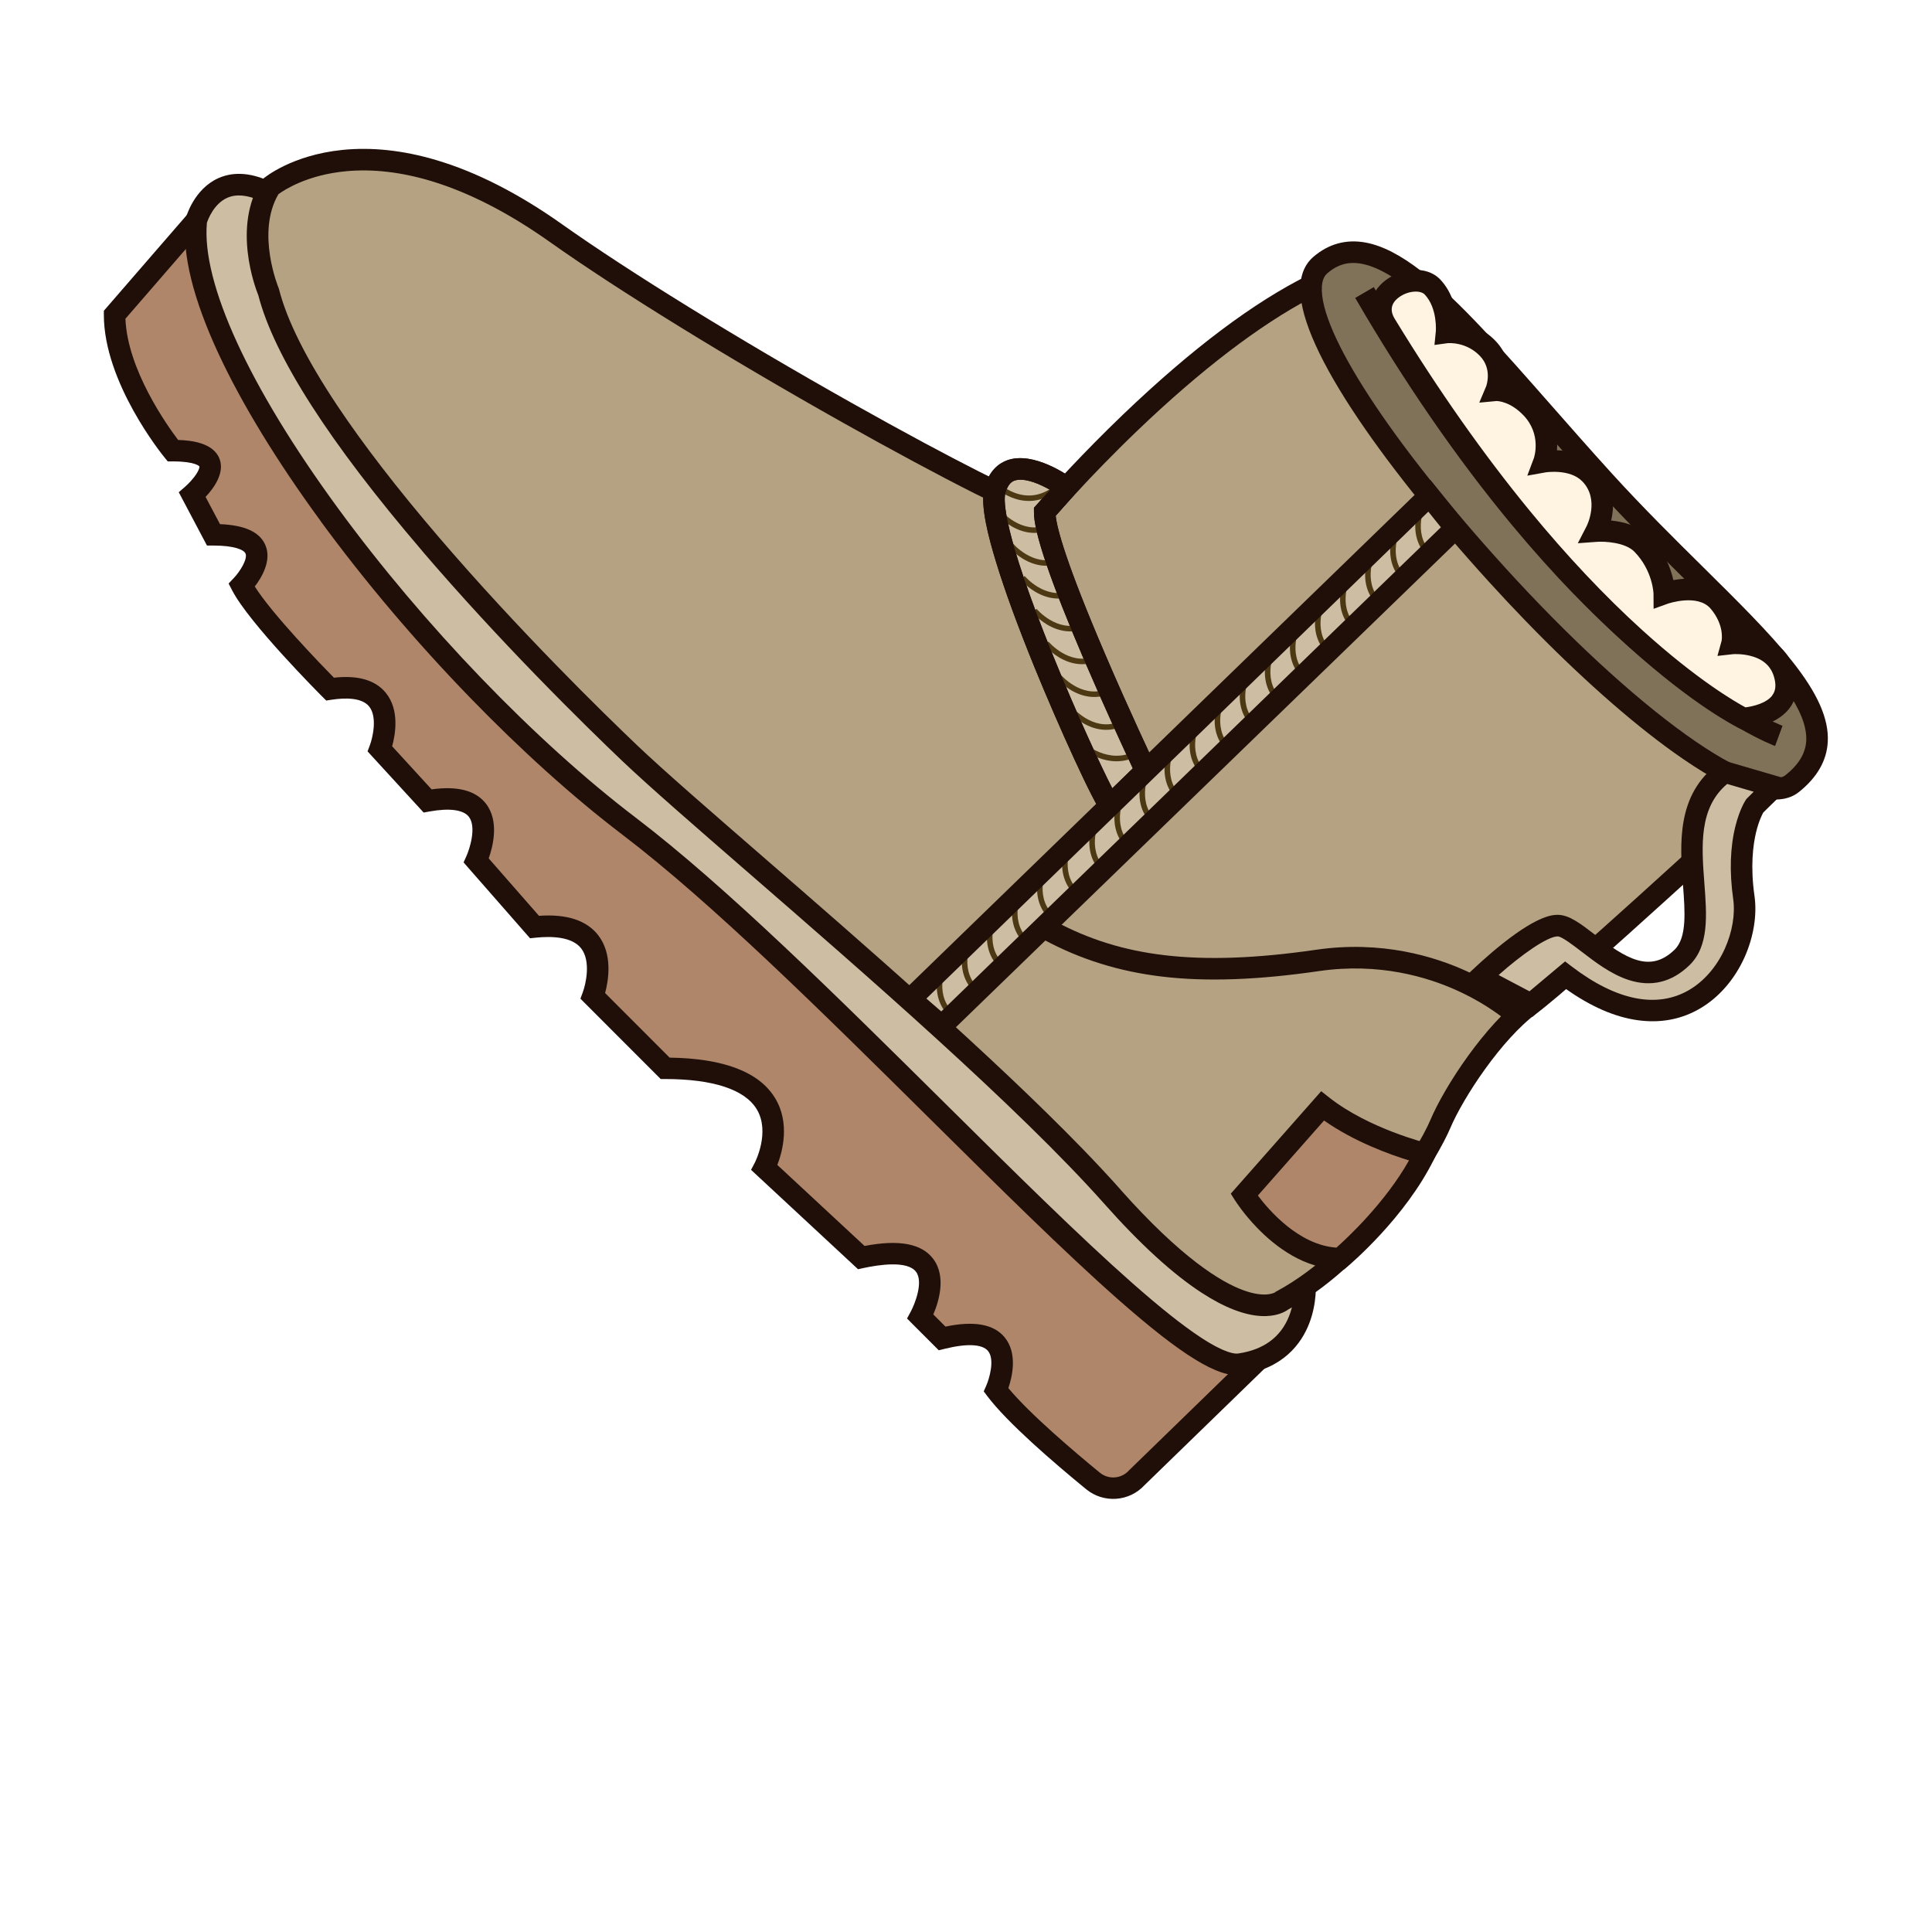 <?xml version="1.0" encoding="UTF-8"?>
<svg id="Layer_3" xmlns="http://www.w3.org/2000/svg" width="40" height="40" xmlns:xlink="http://www.w3.org/1999/xlink" version="1.1" viewBox="0 0 40 40">
  <!-- Generator: Adobe Illustrator 29.7.1, SVG Export Plug-In . SVG Version: 2.1.1 Build 8)  -->
  <defs>
    <filter id="drop-shadow-1" x="-2.011" y=".695" width="44.16" height="36.72" filterUnits="userSpaceOnUse">
      <feOffset dx="0" dy="2"/>
      <feGaussianBlur result="blur" stdDeviation="1"/>
      <feFlood flood-color="#000" flood-opacity=".4"/>
      <feComposite in2="blur" operator="in"/>
      <feComposite in="SourceGraphic"/>
    </filter>
  </defs>
  <path d="M37.172,20.295c.279-.619.385-1.297.298-1.909-.054-.382-.032-.651-.004-.808.18-.067.347-.161.496-.279.805-.64,1.007-1.375,1.034-1.88.055-1.019-.545-1.896-1.001-2.467-.037-.046-.078-.094-.119-.141l-.046-.053c-.02-.025-.041-.049-.061-.072-.216-.253-.463-.522-.776-.844-.29-.3-.613-.62-.918-.922-.351-.347-.749-.74-1.14-1.144-.259-.267-.489-.511-.704-.748-.437-.48-.85-.95-1.249-1.405-.328-.374-.642-.729-.942-1.062-.075-.113-.157-.216-.25-.311-.075-.077-.147-.139-.208-.187-.096-.102-.19-.201-.283-.297-.105-.109-.204-.209-.3-.302-.095-.175-.206-.33-.336-.468l-.005-.005-.011-.011c-.21-.217-.468-.373-.757-.461-.485-.339-.942-.546-1.391-.631-.74-.14-1.467.055-2.047.548-.175.149-.319.327-.428.528-1.093.629-2.29,1.563-3.564,2.783-.229.219-.458.445-.685.677-.461-.129-.901-.124-1.302.019-.046.016-.091.034-.135.054-.526-.274-1.235-.655-2.146-1.168-2.324-1.307-4.523-2.664-5.884-3.628-1-.709-1.993-1.212-2.95-1.495-.822-.243-1.624-.327-2.382-.25-.769.078-1.35.307-1.735.512-.506-.065-.908.042-1.184.165-.661.294-1.011.84-1.18,1.206l-1.594,1.84-.281.325v.43s0,.083,0,.083c0,1.417.835,2.761,1.283,3.38l-.026.023.426.809.083.157.502.949.325.614h.035s.083.161.083.161l.073.141c.258.498.882,1.258,1.856,2.263.125.129.207.211.221.225l.08.08.386.386-.04.106.473.52.092.101,1.071,1.169.352.384-.031.067.486.558.094.108,1.284,1.466.394.45.312-.033-.136.362.52.524.101.102,1.564,1.564.337.337h.477s.092,0,.092,0c.416,0,.67.045.815.086l-.056.107-.406.777.64.599.124.116,2.094,1.945.389.361-.011.02.604.607.117.118.542.542.461.461.136-.034.229.303.079.105c.129.17.287.35.484.553.418.431,1.005.957,1.747,1.565.823.675,2.029.599,2.761-.167l2.331-2.264c.612-.312,1.079-.828,1.33-1.474.056-.143.101-.291.135-.443.059-.048.118-.098.176-.149l.076-.063.063-.053c.14-.117,1.383-1.179,2.08-2.577.161-.274.294-.531.377-.727.187-.442.761-1.323,1.277-1.784l.101-.084.068-.057c.405.198.81.326,1.21.382.724.101,1.429-.034,2.038-.391.592-.347,1.084-.906,1.386-1.576Z" fill="#fff" filter="url(#drop-shadow-1)"/>
  <path d="M26.108,28.096l-2.571,2.498c-.236.261-.636.291-.908.068-.6-.491-1.588-1.334-2.006-1.884,0,0,.672-1.513-1.119-1.067l-.45-.451s.917-1.686-1.223-1.223l-2.006-1.863s1.089-2.053-2.055-2.056l-1.496-1.496s.617-1.624-1.21-1.429l-1.206-1.376s.707-1.543-1.008-1.234l-.986-1.076s.562-1.484-1.035-1.239c0,0-1.487-1.489-1.828-2.147,0,0,.999-1.047-.584-1.047l-.438-.828s1.06-.913-.402-.913c0,0-1.205-1.474-1.205-2.813l1.691-1.952,16.061,14.822,5.983,8.708Z" fill="#af8669"/>
  <path d="M12.066,20.543c.061-.162.173-.641-.033-.907-.191-.246-.619-.256-.944-.222l-.115.012-1.282-1.463-.094-.108.059-.131c.065-.144.214-.602.05-.814-.113-.145-.402-.184-.815-.109l-.121.022-1.069-1.166-.092-.101.048-.128c.056-.149.161-.584-.016-.802-.154-.189-.507-.18-.776-.139l-.112.017-.08-.08c-.062-.062-1.516-1.521-1.868-2.202l-.073-.141.109-.115c.129-.136.289-.395.241-.506-.033-.076-.226-.165-.664-.165h-.134s-.501-.947-.501-.947l-.083-.157.134-.116s.1-.087.185-.198c.105-.136.112-.208.109-.22,0,0-.075-.104-.55-.104h-.106s-.067-.082-.067-.082c-.051-.063-1.256-1.551-1.256-2.954v-.083s1.896-2.188,1.896-2.188l16.23,14.978.018.017,6.104,8.883-2.701,2.624c-.317.344-.846.382-1.209.085-.702-.575-1.627-1.375-2.042-1.921l-.079-.105.053-.12c.057-.13.185-.54.034-.719-.119-.141-.437-.156-.896-.042l-.122.03-.54-.54-.117-.118.079-.146c.078-.146.267-.609.107-.821-.176-.234-.756-.149-1.086-.078l-.114.025-2.091-1.942-.124-.116.079-.151c.003-.006.324-.631.038-1.104-.247-.408-.903-.624-1.896-.625h-.092s-1.561-1.562-1.561-1.562l-.101-.102.05-.134ZM16.05,22.739c.31.516.151,1.103.044,1.38l1.806,1.677c.718-.137,1.184-.049,1.423.27.274.367.112.888,0,1.148l.252.252c.585-.124.996-.052,1.221.217.277.33.162.82.081,1.056.447.539,1.366,1.318,1.894,1.751.181.148.445.128.601-.045l.005-.005,2.441-2.372-5.863-8.532L4.081,4.886l-1.484,1.713c.041,1.051.856,2.2,1.091,2.51.26.007.732.055.858.393.11.295-.124.61-.29.786l.299.564c.515.021.823.163.939.433.136.317-.075.67-.219.858.364.575,1.354,1.598,1.638,1.888.5-.056.862.05,1.076.315.287.354.197.861.13,1.105l.817.892c.536-.075.914.024,1.124.295.28.36.147.884.058,1.134l1.041,1.189c.577-.041.99.095,1.228.404.303.393.21.939.141,1.195l1.336,1.337c1.124.016,1.86.299,2.186.843Z" fill="#200f09"/>
  <path d="M27.017,26.563s.132,1.463-1.353,1.681c-1.485.217-8.332-7.858-12.641-11.14C8.714,13.822,3.771,7.368,4.063,4.567c0,0,.32-1.168,1.493-.578l4.169,7.41,8.821,8.566,6.729,5.915,1.742.683Z" fill="#ccbda3"/>
  <path d="M6.638,10.787c-.899-1.228-1.627-2.42-2.106-3.447-.533-1.142-.765-2.083-.69-2.796l.002-.018.005-.018c.007-.024.168-.595.673-.82.328-.146.71-.112,1.135.102l.061.031,4.186,7.441,8.794,8.54,6.695,5.885,1.834.719.012.137c.002.017.036.423-.134.86-.161.414-.536.934-1.409,1.062-.467.068-1.23-.401-2.554-1.568-1.107-.976-2.458-2.315-3.888-3.732-2.218-2.197-4.511-4.47-6.367-5.883-1.029-.783-2.109-1.759-3.154-2.837-1.106-1.14-2.172-2.395-3.096-3.657ZM25.158,26.073l-6.758-5.94-.004-.004-8.825-8.57-.023-.022-4.15-7.377c-.273-.125-.506-.147-.692-.065-.277.122-.398.445-.422.517-.116,1.243.872,3.395,2.715,5.912,1.773,2.422,4.076,4.816,6.161,6.403,1.879,1.431,4.183,3.714,6.411,5.921,1.425,1.412,2.772,2.746,3.869,3.714.582.513,1.045.881,1.417,1.126.505.332.711.345.777.335.525-.077.879-.335,1.053-.769.083-.208.106-.412.112-.539l-1.638-.643Z" fill="#200f09"/>
  <path d="M36.737,16.283s-4.249,3.925-5.041,4.507-1.609,1.852-1.875,2.483-1.527,2.705-3.271,3.65c0,0-.89.81-3.519-2.148-2.628-2.958-8.257-7.529-10.001-9.19-1.744-1.661-6.744-6.682-7.47-9.543,0,0-.534-1.264.034-2.174,0,0,2.073-1.768,5.914.955,3.202,2.27,9.581,5.766,10.121,5.775,0,0,2.884-3.384,5.565-4.707,0,0,3.334,5.716,9.543,10.391Z" fill="#b5a282"/>
  <path d="M8.744,11.409c-1.927-2.251-3.07-4.033-3.396-5.296-.067-.165-.536-1.413.057-2.362l.018-.029.026-.022c.023-.02.583-.488,1.639-.596.609-.062,1.261.008,1.939.209.836.247,1.714.695,2.61,1.33,1.391.986,3.629,2.367,5.985,3.693,2.205,1.241,3.543,1.889,3.926,2.018.225-.256.863-.966,1.704-1.772,1.418-1.358,2.711-2.33,3.843-2.888l.186-.092.105.179c.008.014.848,1.444,2.431,3.423.929,1.162,1.929,2.283,2.972,3.332,1.302,1.31,2.676,2.511,4.081,3.57l.213.161-.196.181c-.174.161-4.267,3.94-5.06,4.522-.74.543-1.535,1.758-1.802,2.39-.119.282-.487.969-1.112,1.759-.881,1.113-1.702,1.697-2.241,1.992-.069.051-.248.152-.563.136-.353-.019-.766-.18-1.227-.48-.597-.387-1.276-1.007-2.018-1.843-1.782-2.005-5.004-4.802-7.356-6.844-1.112-.966-2.073-1.8-2.632-2.332-.355-.338-1.005-.968-1.784-1.771-.717-.739-1.542-1.625-2.349-2.567ZM23.197,24.628c1.26,1.418,2.083,1.918,2.551,2.087.426.154.62.06.654.04l.007-.009.034-.018c1.659-.9,2.905-2.91,3.172-3.541.294-.696,1.134-1.978,1.949-2.576.677-.497,3.983-3.534,4.826-4.31-1.35-1.033-2.668-2.194-3.921-3.455-1.055-1.061-2.066-2.195-3.005-3.371-1.275-1.595-2.075-2.84-2.352-3.289-1.037.547-2.259,1.481-3.547,2.714-1.037.992-1.758,1.836-1.765,1.844l-.068.08-.105-.002c-.075-.001-.251-.004-1.456-.61-.733-.369-1.697-.887-2.712-1.457-2.39-1.343-4.662-2.744-6.079-3.748-.847-.6-1.673-1.024-2.454-1.259-.618-.186-1.21-.254-1.759-.203-.813.075-1.293.394-1.403.476-.466.797-.002,1.925.002,1.936l.007.016.004.016c.162.639.565,1.445,1.198,2.396.54.811,1.249,1.731,2.109,2.735,1.669,1.949,3.424,3.66,4.101,4.305.551.525,1.509,1.356,2.617,2.318,2.05,1.78,4.758,4.131,6.615,6.046.282.291.544.572.782.839Z" fill="#200f09"/>
  <path d="M21.616,19.458c.76.408,1.561.657,2.45.762.914.108,1.975.07,3.245-.115,1.239-.18,2.244.122,2.869.408.683.312,1.075.672,1.079.676l.304-.326c-.018-.016-.438-.405-1.181-.748-.683-.315-1.781-.649-3.136-.451-1.231.179-2.254.216-3.129.113-.844-.099-1.572-.326-2.292-.712l-.211.393Z" fill="#200f09"/>
  <path d="M29.497,23.886s-1.248-.304-2.116-.988l-1.622,1.839s.824,1.309,1.989,1.32c0,0,1.166-.974,1.749-2.171Z" fill="#af8669"/>
  <path d="M25.571,24.855l-.089-.141,1.872-2.122.166.131c.817.644,2.016.943,2.03.946l.269.065-.121.249c-.597,1.226-1.757,2.204-1.806,2.245l-.063.053h-.082c-.735-.008-1.336-.464-1.718-.859-.279-.288-.442-.542-.457-.567ZM29.172,24.025c-.392-.12-1.134-.386-1.759-.826l-1.37,1.553c.228.304.846,1.024,1.626,1.079.226-.201,1.007-.928,1.503-1.806Z" fill="#200f09"/>
  <path d="M23.723,15.961s-2.108-4.443-2.093-5.361l.449-.505s-1.233-.913-1.482.07,2.173,6.294,2.384,6.516l.743-.72Z" fill="#ccbda3"/>
  <path d="M22.819,16.834c-.167-.176-.908-1.808-1.41-3.042-.343-.845-.609-1.572-.788-2.161-.147-.481-.332-1.162-.241-1.522.095-.373.311-.521.475-.58.548-.195,1.275.325,1.356.385l.196.145-.55.619c.028.269.215.979,1.019,2.856.517,1.208,1.044,2.318,1.049,2.33l.068.144-1.019.988-.155-.163ZM22.466,13.712c-.719-1.679-1.066-2.698-1.059-3.116v-.083s.332-.372.332-.372c-.05-.028-.106-.058-.166-.086-.241-.113-.442-.15-.567-.105-.034.012-.137.049-.193.27-.033.131-.06.761.987,3.348.481,1.188.992,2.295,1.23,2.755l.425-.412c-.16-.341-.576-1.24-.988-2.199Z" fill="#200f09"/>
  <g>
    <path d="M20.944,10.3c.216.087.548.138.904-.11l-.065-.093c-.251.175-.518.208-.793.099-.21-.083-.346-.222-.348-.223l-.081.079c.006.006.152.155.383.248Z" fill="#4d3814"/>
    <path d="M21.699,10.984l-.038-.107c-.522.188-.937-.305-.941-.31l-.087.072s.015.019.04.044c.049.05.14.135.264.209.251.149.514.181.762.092Z" fill="#4d3814"/>
    <path d="M21.946,11.664l-.038-.107c-.522.188-.937-.305-.941-.31l-.087.072s.015.019.04.044c.049.05.14.135.264.209.251.15.514.181.762.092Z" fill="#4d3814"/>
    <path d="M22.194,12.343l-.038-.107c-.522.188-.937-.305-.941-.31l-.087.072s.015.019.04.044c.049.05.14.135.264.209.251.149.514.181.763.092Z" fill="#4d3814"/>
    <path d="M22.441,13.023l-.038-.107c-.522.188-.937-.305-.941-.31l-.087.072s.015.019.04.044c.049.05.14.135.264.209.251.149.514.181.762.092Z" fill="#4d3814"/>
    <path d="M22.688,13.702l-.038-.107c-.522.188-.937-.305-.941-.31l-.087.072s.015.019.04.044c.049.05.14.135.264.209.251.15.514.181.763.092Z" fill="#4d3814"/>
    <path d="M22.936,14.381l-.038-.107c-.522.188-.937-.305-.941-.31l-.087.072s.015.019.04.044c.049.05.14.135.264.209.251.149.514.181.762.092Z" fill="#4d3814"/>
    <path d="M22.42,14.969c.251.149.514.181.763.092l-.038-.107c-.522.188-.937-.305-.941-.31l-.087.072s.015.019.04.044c.049.05.14.135.264.209Z" fill="#4d3814"/>
    <path d="M23.389,15.6c-.526.189-.998-.255-1.002-.26l-.079.082c.021.02.526.498,1.119.285l-.038-.107Z" fill="#4d3814"/>
  </g>
  <path d="M22.819,16.834c-.167-.176-.908-1.808-1.41-3.042-.343-.845-.609-1.572-.788-2.161-.147-.481-.332-1.162-.241-1.522.095-.373.311-.521.475-.58.548-.195,1.275.325,1.356.385l.196.145-.55.619c.028.269.215.979,1.019,2.856.517,1.208,1.044,2.318,1.049,2.33l.068.144-1.019.988-.155-.163ZM22.466,13.712c-.719-1.679-1.066-2.698-1.059-3.116v-.083s.332-.372.332-.372c-.05-.028-.106-.058-.166-.086-.241-.113-.442-.15-.567-.105-.034.012-.137.049-.193.27-.033.131-.06.761.987,3.348.481,1.188.992,2.295,1.23,2.755l.425-.412c-.16-.341-.576-1.24-.988-2.199Z" fill="#200f09"/>
  <path d="M27.339,5.485c-.801.682.958,3.446,3.654,6.412,2.696,2.966,5.367,4.918,6.11,4.328,1.727-1.372-1.197-3.303-3.893-6.269-2.696-2.966-4.552-5.593-5.871-4.47Z" fill="#807159"/>
  <path d="M30.828,12.047c-1.171-1.288-2.15-2.52-2.833-3.564-.748-1.144-1.108-2.012-1.072-2.579.016-.251.107-.449.271-.588h0c.318-.271.683-.369,1.086-.293.345.065.721.26,1.152.594.777.604,1.659,1.608,2.681,2.77.403.458.82.933,1.262,1.419.637.7,1.301,1.357,1.887,1.936.733.725,1.366,1.351,1.83,1.932.538.673.776,1.209.75,1.686-.021.39-.223.74-.6,1.04-.246.196-.618.204-1.105.025-.411-.152-.911-.437-1.486-.848-.914-.654-1.973-1.595-3.048-2.704-.258-.266-.517-.542-.774-.825ZM34.948,12.059c-.59-.583-1.258-1.244-1.903-1.953-.445-.49-.863-.965-1.267-1.425-1.007-1.145-1.876-2.134-2.62-2.712-.947-.736-1.392-.554-1.675-.313h0c-.069.059-.107.149-.115.277-.06.935,1.428,3.217,3.79,5.815,1.312,1.443,2.644,2.673,3.752,3.466.542.388,1.007.655,1.381.792.321.118.56.134.673.045.277-.22.418-.454.432-.715.033-.614-.62-1.418-1.521-2.346-.289-.298-.603-.609-.928-.93Z" fill="#200f09"/>
  <path d="M32.595,12.311c.489.505.982.966,1.475,1.382,1.598,1.346,2.638,1.736,2.681,1.752l.154-.418s-.258-.097-.701-.352c-.409-.236-1.066-.661-1.873-1.344-.908-.768-1.817-1.698-2.702-2.766-1.107-1.336-2.179-2.89-3.186-4.621l-.385.224c1.024,1.761,2.116,3.343,3.245,4.702.426.513.857.994,1.291,1.442Z" fill="#200f09"/>
  <path d="M28.685,6.714c-.413-.679.628-1.138.974-.772s.289.939.289.939c0,0,.478-.055.85.328s.178.869.178.869c0,0,.36-.017.724.362.485.505.266,1.117.266,1.117,0,0,.609-.103.953.251.482.497.128,1.184.128,1.184,0,0,.642-.046.953.274.454.469.457,1.02.457,1.02,0,0,.758-.27,1.132.173s.271.862.271.862c0,0,.936-.087,1.103.706s-.87.844-.87.844c0,0-3.449-1.658-7.408-8.156Z" fill="#fff3e2"/>
  <path d="M31.34,10.871c-.98-1.191-1.937-2.55-2.846-4.042h0c-.222-.365-.147-.767.191-1.025.319-.244.84-.32,1.13-.021.002.002.004.004.006.006.261.277.333.641.349.876.212.026.523.114.789.389.279.288.309.618.285.842.169.049.394.156.618.39.346.361.393.765.374,1.036.248.009.595.074.844.331.245.253.351.585.306.96-.007.058-.017.113-.029.164.248.025.581.104.804.333.306.315.432.665.484.9.303-.054.801-.068,1.115.304.234.277.318.567.334.787.093.008.205.026.32.061.416.126.681.409.768.817.07.333-.035.559-.136.689-.293.38-.876.42-.942.423l-.057.003-.051-.024c-.036-.017-.907-.443-2.272-1.677-.328-.297-.657-.615-.986-.954-.468-.483-.936-1.008-1.397-1.569ZM36.692,14.397c.064-.083.081-.189.052-.324-.051-.243-.198-.4-.45-.479-.211-.067-.413-.05-.414-.05l-.322.036.085-.309c.006-.028.057-.333-.224-.667-.268-.318-.881-.108-.887-.106l-.296.107-.002-.314s-.012-.474-.394-.867c-.193-.199-.626-.217-.777-.206l-.396.029.182-.353c.011-.022.273-.554-.089-.928-.256-.264-.752-.187-.756-.187l-.383.069.136-.362c.007-.02.163-.494-.217-.889-.002-.002-.003-.003-.005-.005-.269-.278-.522-.289-.55-.289l-.358.033.142-.337c.009-.026.128-.365-.131-.632-.282-.291-.639-.264-.665-.262l-.274.037.028-.28s.04-.479-.23-.765c0,0,0,0-.001-.001-.088-.091-.347-.082-.54.065-.157.12-.184.268-.08.439h0c.893,1.466,1.834,2.803,2.795,3.974.769.936,1.553,1.768,2.331,2.473,1.139,1.033,1.932,1.488,2.136,1.598.15-.018.431-.083.555-.246Z" fill="#200f09"/>
  <polygon points="29.592 10.264 18.85 20.683 19.496 21.244 30.133 10.936 29.592 10.264" fill="#ccbda3"/>
  <g>
    <path d="M29.536,11.499l.082-.078c-.384-.4-.104-.98-.101-.985l-.101-.05c-.003.007-.081.165-.107.381-.034.29.045.543.227.734Z" fill="#4d3814"/>
    <path d="M29.017,12.002l.082-.078c-.384-.4-.104-.98-.101-.985l-.101-.05c-.003.007-.081.165-.107.381-.034.29.045.543.227.734Z" fill="#4d3814"/>
    <path d="M28.498,12.505l.082-.078c-.384-.4-.104-.98-.101-.985l-.101-.05c-.003.007-.081.165-.107.381-.034.29.045.543.227.734Z" fill="#4d3814"/>
    <path d="M27.979,13.009l.082-.078c-.384-.4-.104-.98-.101-.985l-.101-.05c-.003.007-.081.165-.107.381-.034.29.045.543.227.734Z" fill="#4d3814"/>
    <path d="M27.46,13.512l.082-.078c-.384-.4-.104-.98-.101-.985l-.101-.05c-.003.007-.081.165-.107.381-.034.29.045.543.227.734Z" fill="#4d3814"/>
    <path d="M26.941,14.015l.082-.078c-.384-.4-.104-.98-.101-.985l-.101-.05c-.003.007-.081.165-.107.381-.034.29.045.543.227.734Z" fill="#4d3814"/>
    <path d="M26.422,14.518l.082-.078c-.384-.4-.104-.98-.101-.985l-.101-.05c-.003.007-.081.165-.107.381-.034.29.045.543.227.734Z" fill="#4d3814"/>
    <path d="M25.902,15.022l.082-.078c-.384-.4-.104-.98-.101-.985l-.101-.05c-.003.007-.081.165-.107.381-.034.29.045.543.227.734Z" fill="#4d3814"/>
    <path d="M25.383,15.525l.082-.078c-.384-.4-.104-.98-.101-.985l-.101-.05c-.003.007-.081.165-.107.381-.034.29.045.543.227.734Z" fill="#4d3814"/>
    <path d="M24.864,16.028l.082-.078c-.384-.4-.104-.98-.101-.985l-.101-.05c-.003.007-.081.165-.107.381-.034.29.045.543.227.734Z" fill="#4d3814"/>
    <path d="M24.345,16.531l.082-.078c-.384-.4-.104-.98-.101-.985l-.101-.05c-.003.007-.081.165-.107.381-.034.29.045.543.227.734Z" fill="#4d3814"/>
    <path d="M23.826,17.035l.082-.078c-.384-.4-.104-.98-.101-.985l-.101-.05c-.003.007-.081.165-.107.381-.034.29.045.543.227.734Z" fill="#4d3814"/>
    <path d="M23.307,17.538l.082-.078c-.384-.4-.104-.98-.101-.985l-.101-.05c-.003.007-.081.165-.107.381-.034.29.045.543.227.734Z" fill="#4d3814"/>
    <path d="M22.788,18.041l.082-.078c-.384-.4-.104-.98-.101-.985l-.101-.05c-.003.007-.081.165-.107.381-.034.29.045.543.227.734Z" fill="#4d3814"/>
    <path d="M22.225,18.499l.082-.078c-.384-.4-.104-.98-.101-.985l-.101-.05c-.003.007-.081.165-.107.381-.034.29.045.543.227.734Z" fill="#4d3814"/>
    <path d="M21.706,19.002l.082-.078c-.384-.4-.104-.98-.101-.985l-.101-.05c-.003.007-.081.165-.107.381-.034.29.045.543.227.734Z" fill="#4d3814"/>
    <path d="M21.187,19.505l.082-.078c-.384-.4-.104-.98-.101-.985l-.101-.05c-.003.007-.081.165-.107.381-.034.29.045.543.227.734Z" fill="#4d3814"/>
    <path d="M20.668,20.009l.082-.078c-.384-.4-.104-.98-.101-.985l-.101-.05c-.003.007-.081.165-.107.381-.034.29.045.543.227.734Z" fill="#4d3814"/>
    <path d="M20.148,20.512l.082-.078c-.384-.4-.104-.98-.101-.985l-.101-.05c-.003.007-.081.165-.107.381-.034.29.045.543.227.734Z" fill="#4d3814"/>
    <path d="M19.629,21.015l.082-.078c-.384-.4-.104-.98-.101-.985l-.101-.05c-.003.007-.081.165-.107.381-.034.29.045.543.227.734Z" fill="#4d3814"/>
  </g>
  <path d="M29.612,9.933l.822,1.021-10.93,10.591-.983-.853,11.091-10.759ZM29.832,10.917l-.26-.324-10.392,10.081.308.267,10.344-10.024Z" fill="#200f09"/>
  <path d="M35.713,15.984l1.023.299-.405.399s-.411.608-.227,1.9-1.225,3.492-3.695,1.608l-.714.6-1.05-.554s1.116-1.08,1.611-1.073,1.562,1.634,2.568.659c.771-.747-.481-2.848.889-3.838" fill="#ccbda3"/>
  <path d="M30.491,20.076c.012-.011.291-.281.637-.554.744-.587,1.037-.583,1.133-.581.23.004.461.181.753.405.648.498,1.146.812,1.656.317.257-.249.217-.782.174-1.345-.063-.836-.142-1.876.739-2.513l.088-.064,1.492.436-.656.645c-.025.044-.094.18-.149.408-.063.263-.121.705-.033,1.321.056.393-.02.857-.208,1.273-.205.454-.531.829-.918,1.055-.388.228-.824.309-1.296.243-.475-.067-.974-.285-1.485-.649l-.695.583-1.454-.767.221-.214ZM32.403,19.905l.142.108c.924.705,1.764.872,2.429.482.308-.181.57-.484.737-.854.154-.342.217-.716.173-1.027-.08-.565-.064-1.077.049-1.521.087-.341.201-.516.214-.535l.012-.018.15-.148-.55-.161c-.59.497-.53,1.287-.472,2.053.051.671.099,1.304-.308,1.699-.365.353-.785.457-1.251.309-.37-.118-.698-.37-.987-.592-.161-.124-.406-.311-.488-.313-.213-.003-.757.382-1.226.8l.639.337.736-.618Z" fill="#200f09"/>
</svg>